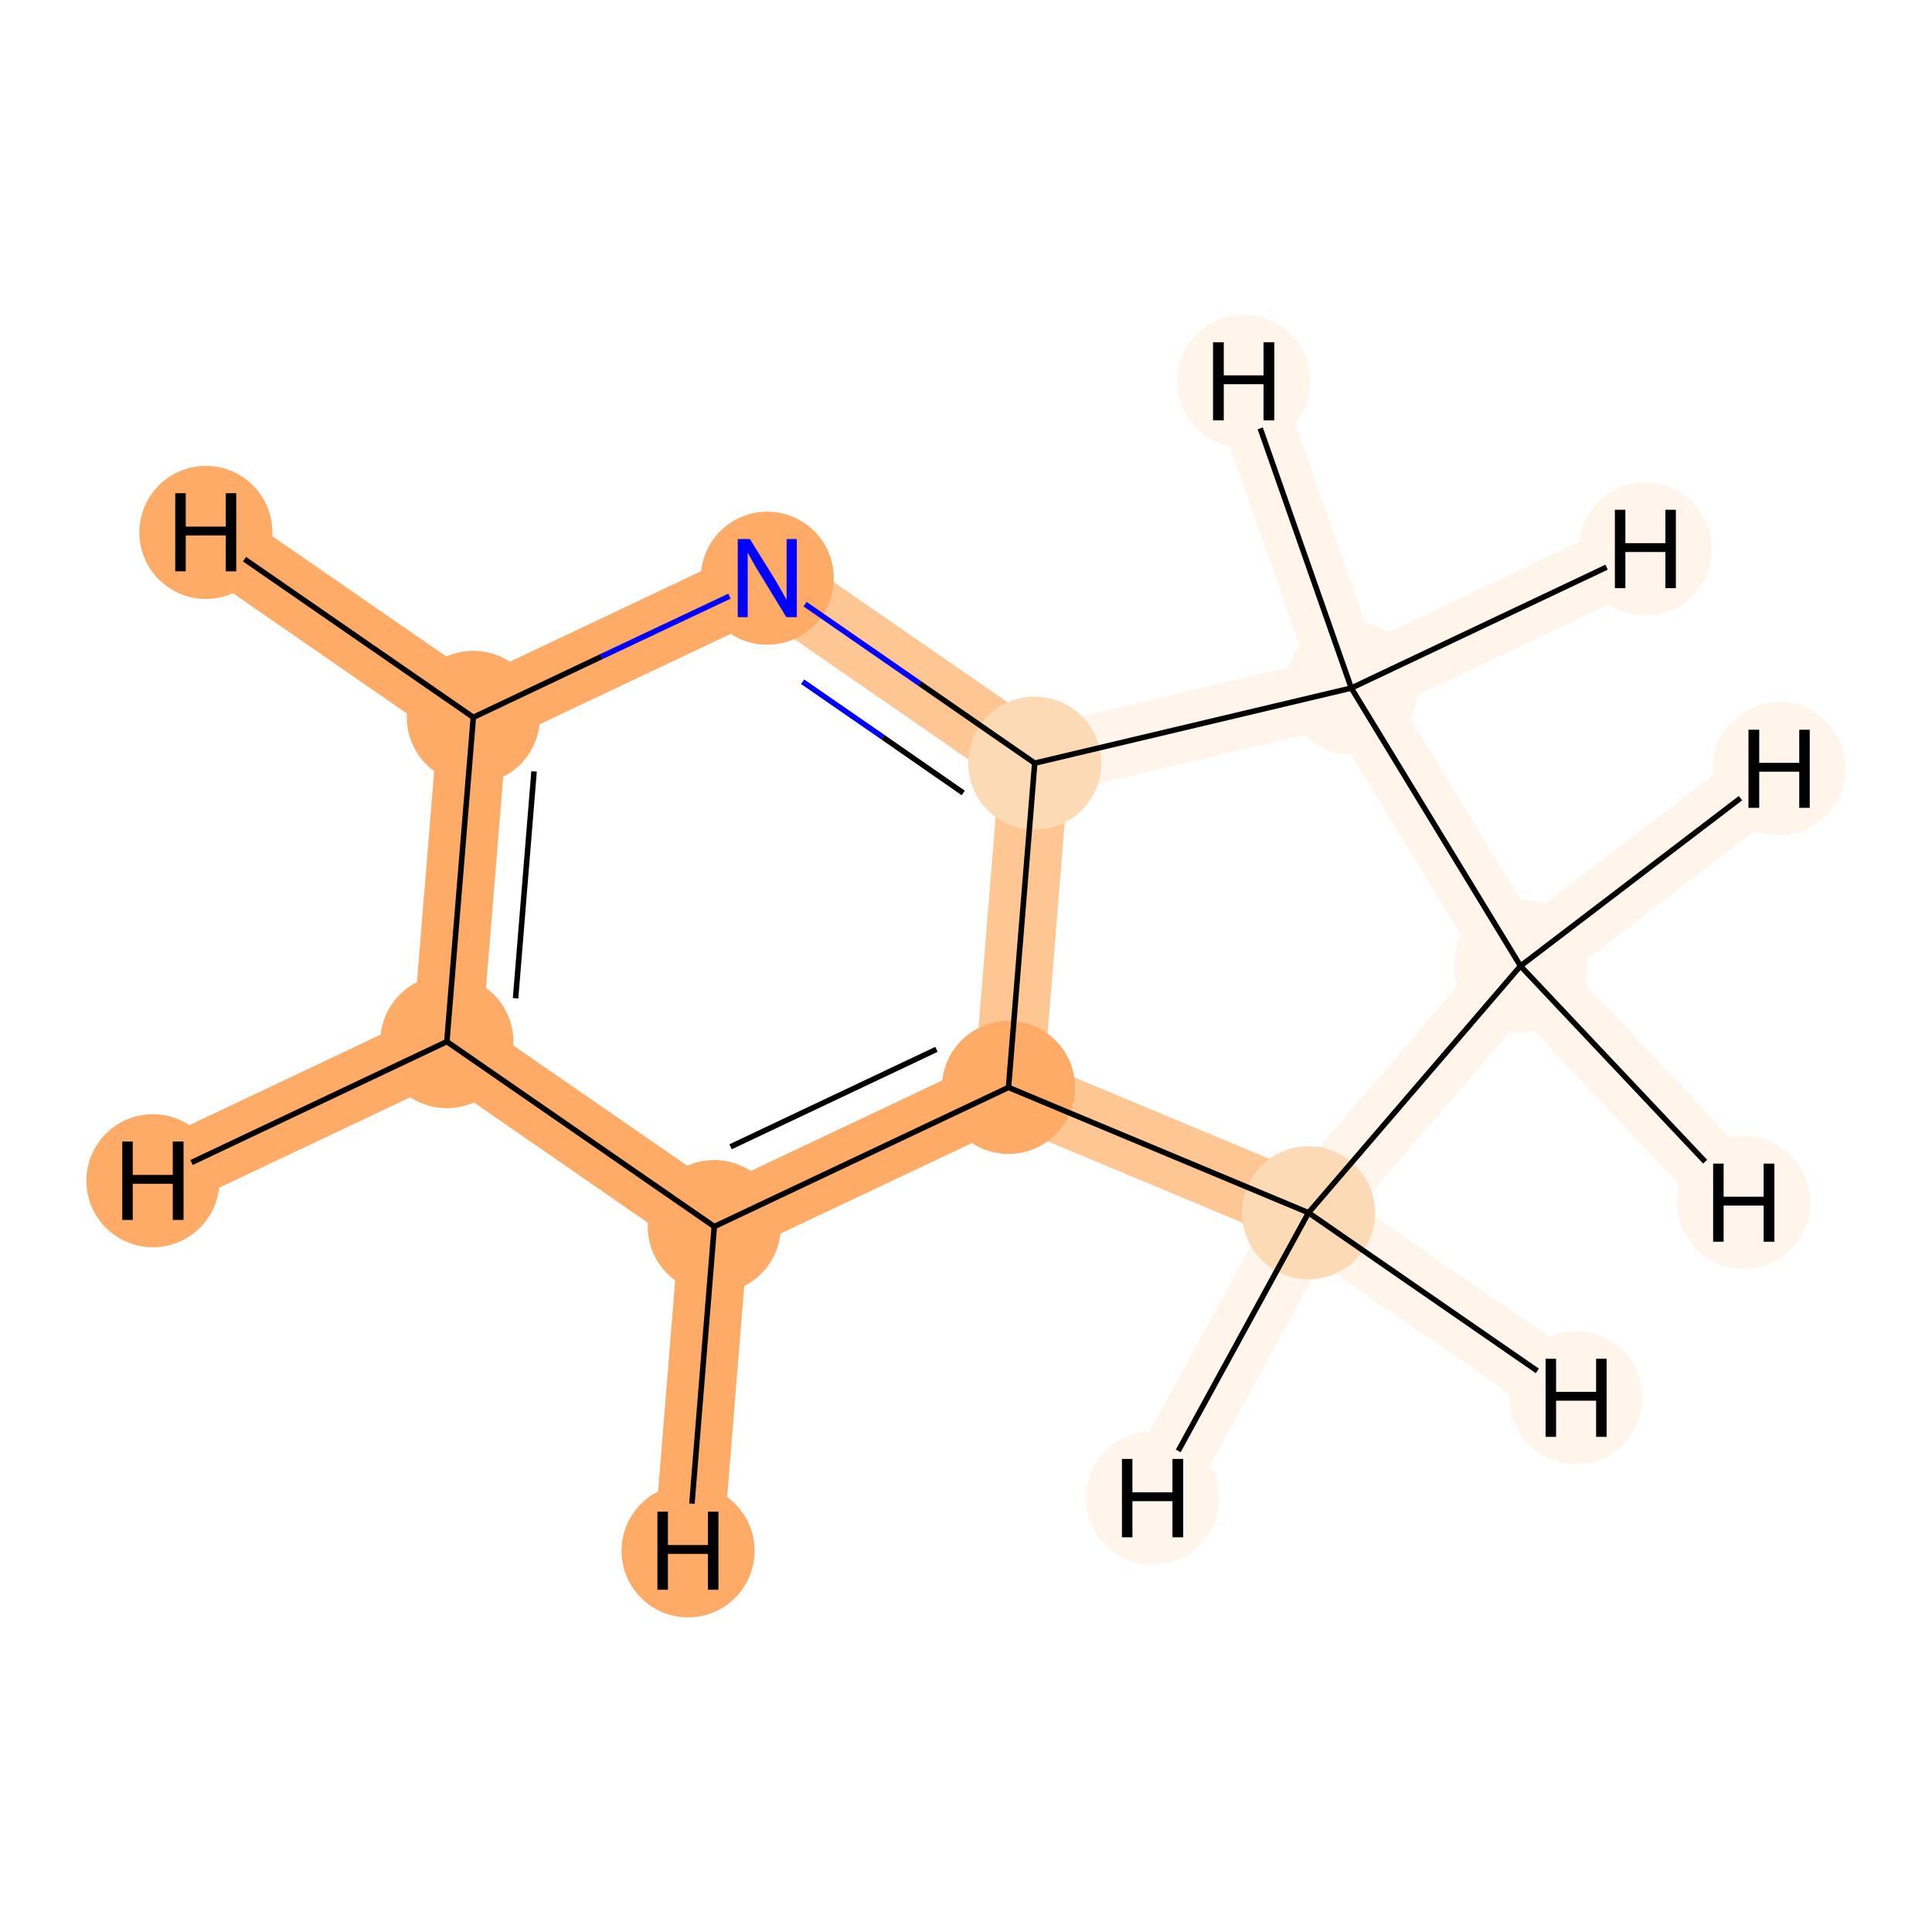 <?xml version='1.0' encoding='iso-8859-1'?>
<svg version='1.1' baseProfile='full'
              xmlns='http://www.w3.org/2000/svg'
                      xmlns:rdkit='http://www.rdkit.org/xml'
                      xmlns:xlink='http://www.w3.org/1999/xlink'
                  xml:space='preserve'
width='700px' height='700px' viewBox='0 0 700 700'>
<!-- END OF HEADER -->
<rect style='opacity:1.0;fill:#FFFFFF;stroke:none' width='700.0' height='700.0' x='0.0' y='0.0'> </rect>
<path d='M 161.9,377.4 L 171.5,259.9' style='fill:none;fill-rule:evenodd;stroke:#FDAB67;stroke-width:25.1px;stroke-linecap:butt;stroke-linejoin:miter;stroke-opacity:1' />
<path d='M 161.9,377.4 L 258.8,444.4' style='fill:none;fill-rule:evenodd;stroke:#FDAB67;stroke-width:25.1px;stroke-linecap:butt;stroke-linejoin:miter;stroke-opacity:1' />
<path d='M 161.9,377.4 L 55.4,427.8' style='fill:none;fill-rule:evenodd;stroke:#FDAB67;stroke-width:25.1px;stroke-linecap:butt;stroke-linejoin:miter;stroke-opacity:1' />
<path d='M 171.5,259.9 L 278.0,209.5' style='fill:none;fill-rule:evenodd;stroke:#FDAB67;stroke-width:25.1px;stroke-linecap:butt;stroke-linejoin:miter;stroke-opacity:1' />
<path d='M 171.5,259.9 L 74.6,192.9' style='fill:none;fill-rule:evenodd;stroke:#FDAB67;stroke-width:25.1px;stroke-linecap:butt;stroke-linejoin:miter;stroke-opacity:1' />
<path d='M 278.0,209.5 L 374.9,276.5' style='fill:none;fill-rule:evenodd;stroke:#FDC692;stroke-width:25.1px;stroke-linecap:butt;stroke-linejoin:miter;stroke-opacity:1' />
<path d='M 374.9,276.5 L 365.4,394.0' style='fill:none;fill-rule:evenodd;stroke:#FDC692;stroke-width:25.1px;stroke-linecap:butt;stroke-linejoin:miter;stroke-opacity:1' />
<path d='M 374.9,276.5 L 489.6,249.3' style='fill:none;fill-rule:evenodd;stroke:#FFF5EB;stroke-width:25.1px;stroke-linecap:butt;stroke-linejoin:miter;stroke-opacity:1' />
<path d='M 365.4,394.0 L 258.8,444.4' style='fill:none;fill-rule:evenodd;stroke:#FDAB67;stroke-width:25.1px;stroke-linecap:butt;stroke-linejoin:miter;stroke-opacity:1' />
<path d='M 365.4,394.0 L 474.1,439.4' style='fill:none;fill-rule:evenodd;stroke:#FDC692;stroke-width:25.1px;stroke-linecap:butt;stroke-linejoin:miter;stroke-opacity:1' />
<path d='M 258.8,444.4 L 249.3,561.9' style='fill:none;fill-rule:evenodd;stroke:#FDAB67;stroke-width:25.1px;stroke-linecap:butt;stroke-linejoin:miter;stroke-opacity:1' />
<path d='M 474.1,439.4 L 550.9,350.0' style='fill:none;fill-rule:evenodd;stroke:#FFF5EB;stroke-width:25.1px;stroke-linecap:butt;stroke-linejoin:miter;stroke-opacity:1' />
<path d='M 474.1,439.4 L 417.6,542.8' style='fill:none;fill-rule:evenodd;stroke:#FFF5EB;stroke-width:25.1px;stroke-linecap:butt;stroke-linejoin:miter;stroke-opacity:1' />
<path d='M 474.1,439.4 L 571.0,506.4' style='fill:none;fill-rule:evenodd;stroke:#FFF5EB;stroke-width:25.1px;stroke-linecap:butt;stroke-linejoin:miter;stroke-opacity:1' />
<path d='M 550.9,350.0 L 489.6,249.3' style='fill:none;fill-rule:evenodd;stroke:#FFF5EB;stroke-width:25.1px;stroke-linecap:butt;stroke-linejoin:miter;stroke-opacity:1' />
<path d='M 550.9,350.0 L 631.8,435.7' style='fill:none;fill-rule:evenodd;stroke:#FFF5EB;stroke-width:25.1px;stroke-linecap:butt;stroke-linejoin:miter;stroke-opacity:1' />
<path d='M 550.9,350.0 L 644.6,278.5' style='fill:none;fill-rule:evenodd;stroke:#FFF5EB;stroke-width:25.1px;stroke-linecap:butt;stroke-linejoin:miter;stroke-opacity:1' />
<path d='M 489.6,249.3 L 596.1,198.9' style='fill:none;fill-rule:evenodd;stroke:#FFF5EB;stroke-width:25.1px;stroke-linecap:butt;stroke-linejoin:miter;stroke-opacity:1' />
<path d='M 489.6,249.3 L 450.6,138.1' style='fill:none;fill-rule:evenodd;stroke:#FFF5EB;stroke-width:25.1px;stroke-linecap:butt;stroke-linejoin:miter;stroke-opacity:1' />
<ellipse cx='161.9' cy='377.4' rx='23.6' ry='23.6'  style='fill:#FDAB67;fill-rule:evenodd;stroke:#FDAB67;stroke-width:1.0px;stroke-linecap:butt;stroke-linejoin:miter;stroke-opacity:1' />
<ellipse cx='171.5' cy='259.9' rx='23.6' ry='23.6'  style='fill:#FDAB67;fill-rule:evenodd;stroke:#FDAB67;stroke-width:1.0px;stroke-linecap:butt;stroke-linejoin:miter;stroke-opacity:1' />
<ellipse cx='278.0' cy='209.5' rx='23.6' ry='23.6'  style='fill:#FDAB67;fill-rule:evenodd;stroke:#FDAB67;stroke-width:1.0px;stroke-linecap:butt;stroke-linejoin:miter;stroke-opacity:1' />
<ellipse cx='374.9' cy='276.5' rx='23.6' ry='23.6'  style='fill:#FDDAB6;fill-rule:evenodd;stroke:#FDDAB6;stroke-width:1.0px;stroke-linecap:butt;stroke-linejoin:miter;stroke-opacity:1' />
<ellipse cx='365.4' cy='394.0' rx='23.6' ry='23.6'  style='fill:#FDAB67;fill-rule:evenodd;stroke:#FDAB67;stroke-width:1.0px;stroke-linecap:butt;stroke-linejoin:miter;stroke-opacity:1' />
<ellipse cx='258.8' cy='444.4' rx='23.6' ry='23.6'  style='fill:#FDAB67;fill-rule:evenodd;stroke:#FDAB67;stroke-width:1.0px;stroke-linecap:butt;stroke-linejoin:miter;stroke-opacity:1' />
<ellipse cx='474.1' cy='439.4' rx='23.6' ry='23.6'  style='fill:#FDDAB6;fill-rule:evenodd;stroke:#FDDAB6;stroke-width:1.0px;stroke-linecap:butt;stroke-linejoin:miter;stroke-opacity:1' />
<ellipse cx='550.9' cy='350.0' rx='23.6' ry='23.6'  style='fill:#FFF5EB;fill-rule:evenodd;stroke:#FFF5EB;stroke-width:1.0px;stroke-linecap:butt;stroke-linejoin:miter;stroke-opacity:1' />
<ellipse cx='489.6' cy='249.3' rx='23.6' ry='23.6'  style='fill:#FFF5EB;fill-rule:evenodd;stroke:#FFF5EB;stroke-width:1.0px;stroke-linecap:butt;stroke-linejoin:miter;stroke-opacity:1' />
<ellipse cx='55.4' cy='427.8' rx='23.6' ry='23.6'  style='fill:#FDAB67;fill-rule:evenodd;stroke:#FDAB67;stroke-width:1.0px;stroke-linecap:butt;stroke-linejoin:miter;stroke-opacity:1' />
<ellipse cx='74.6' cy='192.9' rx='23.6' ry='23.6'  style='fill:#FDAB67;fill-rule:evenodd;stroke:#FDAB67;stroke-width:1.0px;stroke-linecap:butt;stroke-linejoin:miter;stroke-opacity:1' />
<ellipse cx='249.3' cy='561.9' rx='23.6' ry='23.6'  style='fill:#FDAB67;fill-rule:evenodd;stroke:#FDAB67;stroke-width:1.0px;stroke-linecap:butt;stroke-linejoin:miter;stroke-opacity:1' />
<ellipse cx='417.6' cy='542.8' rx='23.6' ry='23.6'  style='fill:#FFF5EB;fill-rule:evenodd;stroke:#FFF5EB;stroke-width:1.0px;stroke-linecap:butt;stroke-linejoin:miter;stroke-opacity:1' />
<ellipse cx='571.0' cy='506.4' rx='23.6' ry='23.6'  style='fill:#FFF5EB;fill-rule:evenodd;stroke:#FFF5EB;stroke-width:1.0px;stroke-linecap:butt;stroke-linejoin:miter;stroke-opacity:1' />
<ellipse cx='631.8' cy='435.7' rx='23.6' ry='23.6'  style='fill:#FFF5EB;fill-rule:evenodd;stroke:#FFF5EB;stroke-width:1.0px;stroke-linecap:butt;stroke-linejoin:miter;stroke-opacity:1' />
<ellipse cx='644.6' cy='278.5' rx='23.6' ry='23.6'  style='fill:#FFF5EB;fill-rule:evenodd;stroke:#FFF5EB;stroke-width:1.0px;stroke-linecap:butt;stroke-linejoin:miter;stroke-opacity:1' />
<ellipse cx='596.1' cy='198.9' rx='23.6' ry='23.6'  style='fill:#FFF5EB;fill-rule:evenodd;stroke:#FFF5EB;stroke-width:1.0px;stroke-linecap:butt;stroke-linejoin:miter;stroke-opacity:1' />
<ellipse cx='450.6' cy='138.1' rx='23.6' ry='23.6'  style='fill:#FFF5EB;fill-rule:evenodd;stroke:#FFF5EB;stroke-width:1.0px;stroke-linecap:butt;stroke-linejoin:miter;stroke-opacity:1' />
<path class='bond-0 atom-0 atom-1' d='M 161.9,377.4 L 171.5,259.9' style='fill:none;fill-rule:evenodd;stroke:#000000;stroke-width:2.0px;stroke-linecap:butt;stroke-linejoin:miter;stroke-opacity:1' />
<path class='bond-0 atom-0 atom-1' d='M 186.8,361.7 L 193.5,279.5' style='fill:none;fill-rule:evenodd;stroke:#000000;stroke-width:2.0px;stroke-linecap:butt;stroke-linejoin:miter;stroke-opacity:1' />
<path class='bond-8 atom-5 atom-0' d='M 258.8,444.4 L 161.9,377.4' style='fill:none;fill-rule:evenodd;stroke:#000000;stroke-width:2.0px;stroke-linecap:butt;stroke-linejoin:miter;stroke-opacity:1' />
<path class='bond-10 atom-0 atom-9' d='M 161.9,377.4 L 69.4,421.2' style='fill:none;fill-rule:evenodd;stroke:#000000;stroke-width:2.0px;stroke-linecap:butt;stroke-linejoin:miter;stroke-opacity:1' />
<path class='bond-1 atom-1 atom-2' d='M 171.5,259.9 L 217.9,237.9' style='fill:none;fill-rule:evenodd;stroke:#000000;stroke-width:2.0px;stroke-linecap:butt;stroke-linejoin:miter;stroke-opacity:1' />
<path class='bond-1 atom-1 atom-2' d='M 217.9,237.9 L 264.3,216.0' style='fill:none;fill-rule:evenodd;stroke:#0000FF;stroke-width:2.0px;stroke-linecap:butt;stroke-linejoin:miter;stroke-opacity:1' />
<path class='bond-11 atom-1 atom-10' d='M 171.5,259.9 L 88.6,202.6' style='fill:none;fill-rule:evenodd;stroke:#000000;stroke-width:2.0px;stroke-linecap:butt;stroke-linejoin:miter;stroke-opacity:1' />
<path class='bond-2 atom-2 atom-3' d='M 291.7,218.9 L 333.3,247.7' style='fill:none;fill-rule:evenodd;stroke:#0000FF;stroke-width:2.0px;stroke-linecap:butt;stroke-linejoin:miter;stroke-opacity:1' />
<path class='bond-2 atom-2 atom-3' d='M 333.3,247.7 L 374.9,276.5' style='fill:none;fill-rule:evenodd;stroke:#000000;stroke-width:2.0px;stroke-linecap:butt;stroke-linejoin:miter;stroke-opacity:1' />
<path class='bond-2 atom-2 atom-3' d='M 290.8,247.0 L 319.9,267.1' style='fill:none;fill-rule:evenodd;stroke:#0000FF;stroke-width:2.0px;stroke-linecap:butt;stroke-linejoin:miter;stroke-opacity:1' />
<path class='bond-2 atom-2 atom-3' d='M 319.9,267.1 L 349.0,287.3' style='fill:none;fill-rule:evenodd;stroke:#000000;stroke-width:2.0px;stroke-linecap:butt;stroke-linejoin:miter;stroke-opacity:1' />
<path class='bond-3 atom-3 atom-4' d='M 374.9,276.5 L 365.4,394.0' style='fill:none;fill-rule:evenodd;stroke:#000000;stroke-width:2.0px;stroke-linecap:butt;stroke-linejoin:miter;stroke-opacity:1' />
<path class='bond-9 atom-8 atom-3' d='M 489.6,249.3 L 374.9,276.5' style='fill:none;fill-rule:evenodd;stroke:#000000;stroke-width:2.0px;stroke-linecap:butt;stroke-linejoin:miter;stroke-opacity:1' />
<path class='bond-4 atom-4 atom-5' d='M 365.4,394.0 L 258.8,444.4' style='fill:none;fill-rule:evenodd;stroke:#000000;stroke-width:2.0px;stroke-linecap:butt;stroke-linejoin:miter;stroke-opacity:1' />
<path class='bond-4 atom-4 atom-5' d='M 339.3,380.2 L 264.7,415.5' style='fill:none;fill-rule:evenodd;stroke:#000000;stroke-width:2.0px;stroke-linecap:butt;stroke-linejoin:miter;stroke-opacity:1' />
<path class='bond-5 atom-4 atom-6' d='M 365.4,394.0 L 474.1,439.4' style='fill:none;fill-rule:evenodd;stroke:#000000;stroke-width:2.0px;stroke-linecap:butt;stroke-linejoin:miter;stroke-opacity:1' />
<path class='bond-12 atom-5 atom-11' d='M 258.8,444.4 L 250.7,544.8' style='fill:none;fill-rule:evenodd;stroke:#000000;stroke-width:2.0px;stroke-linecap:butt;stroke-linejoin:miter;stroke-opacity:1' />
<path class='bond-6 atom-6 atom-7' d='M 474.1,439.4 L 550.9,350.0' style='fill:none;fill-rule:evenodd;stroke:#000000;stroke-width:2.0px;stroke-linecap:butt;stroke-linejoin:miter;stroke-opacity:1' />
<path class='bond-13 atom-6 atom-12' d='M 474.1,439.4 L 426.9,525.7' style='fill:none;fill-rule:evenodd;stroke:#000000;stroke-width:2.0px;stroke-linecap:butt;stroke-linejoin:miter;stroke-opacity:1' />
<path class='bond-14 atom-6 atom-13' d='M 474.1,439.4 L 557.0,496.7' style='fill:none;fill-rule:evenodd;stroke:#000000;stroke-width:2.0px;stroke-linecap:butt;stroke-linejoin:miter;stroke-opacity:1' />
<path class='bond-7 atom-7 atom-8' d='M 550.9,350.0 L 489.6,249.3' style='fill:none;fill-rule:evenodd;stroke:#000000;stroke-width:2.0px;stroke-linecap:butt;stroke-linejoin:miter;stroke-opacity:1' />
<path class='bond-15 atom-7 atom-14' d='M 550.9,350.0 L 617.8,420.9' style='fill:none;fill-rule:evenodd;stroke:#000000;stroke-width:2.0px;stroke-linecap:butt;stroke-linejoin:miter;stroke-opacity:1' />
<path class='bond-16 atom-7 atom-15' d='M 550.9,350.0 L 630.6,289.2' style='fill:none;fill-rule:evenodd;stroke:#000000;stroke-width:2.0px;stroke-linecap:butt;stroke-linejoin:miter;stroke-opacity:1' />
<path class='bond-17 atom-8 atom-16' d='M 489.6,249.3 L 582.1,205.5' style='fill:none;fill-rule:evenodd;stroke:#000000;stroke-width:2.0px;stroke-linecap:butt;stroke-linejoin:miter;stroke-opacity:1' />
<path class='bond-18 atom-8 atom-17' d='M 489.6,249.3 L 456.6,155.2' style='fill:none;fill-rule:evenodd;stroke:#000000;stroke-width:2.0px;stroke-linecap:butt;stroke-linejoin:miter;stroke-opacity:1' />
<path  class='atom-2' d='M 271.7 195.3
L 281.0 210.3
Q 281.9 211.8, 283.4 214.5
Q 284.9 217.2, 285.0 217.3
L 285.0 195.3
L 288.7 195.3
L 288.7 223.6
L 284.9 223.6
L 274.9 207.2
Q 273.7 205.3, 272.5 203.1
Q 271.3 200.9, 270.9 200.2
L 270.9 223.6
L 267.3 223.6
L 267.3 195.3
L 271.7 195.3
' fill='#0000FF'/>
<path  class='atom-9' d='M 44.3 413.6
L 48.1 413.6
L 48.1 425.7
L 62.6 425.7
L 62.6 413.6
L 66.5 413.6
L 66.5 442.0
L 62.6 442.0
L 62.6 428.9
L 48.1 428.9
L 48.1 442.0
L 44.3 442.0
L 44.3 413.6
' fill='#000000'/>
<path  class='atom-10' d='M 63.5 178.7
L 67.3 178.7
L 67.3 190.8
L 81.8 190.8
L 81.8 178.7
L 85.6 178.7
L 85.6 207.0
L 81.8 207.0
L 81.8 194.0
L 67.3 194.0
L 67.3 207.0
L 63.5 207.0
L 63.5 178.7
' fill='#000000'/>
<path  class='atom-11' d='M 238.2 547.7
L 242.0 547.7
L 242.0 559.8
L 256.5 559.8
L 256.5 547.7
L 260.3 547.7
L 260.3 576.0
L 256.5 576.0
L 256.5 563.0
L 242.0 563.0
L 242.0 576.0
L 238.2 576.0
L 238.2 547.7
' fill='#000000'/>
<path  class='atom-12' d='M 406.5 528.6
L 410.3 528.6
L 410.3 540.7
L 424.8 540.7
L 424.8 528.6
L 428.7 528.6
L 428.7 557.0
L 424.8 557.0
L 424.8 543.9
L 410.3 543.9
L 410.3 557.0
L 406.5 557.0
L 406.5 528.6
' fill='#000000'/>
<path  class='atom-13' d='M 560.0 492.3
L 563.8 492.3
L 563.8 504.3
L 578.3 504.3
L 578.3 492.3
L 582.1 492.3
L 582.1 520.6
L 578.3 520.6
L 578.3 507.5
L 563.8 507.5
L 563.8 520.6
L 560.0 520.6
L 560.0 492.3
' fill='#000000'/>
<path  class='atom-14' d='M 620.7 421.6
L 624.5 421.6
L 624.5 433.6
L 639.0 433.6
L 639.0 421.6
L 642.9 421.6
L 642.9 449.9
L 639.0 449.9
L 639.0 436.8
L 624.5 436.8
L 624.5 449.9
L 620.7 449.9
L 620.7 421.6
' fill='#000000'/>
<path  class='atom-15' d='M 633.5 264.4
L 637.4 264.4
L 637.4 276.4
L 651.9 276.4
L 651.9 264.4
L 655.7 264.4
L 655.7 292.7
L 651.9 292.7
L 651.9 279.6
L 637.4 279.6
L 637.4 292.7
L 633.5 292.7
L 633.5 264.4
' fill='#000000'/>
<path  class='atom-16' d='M 585.1 184.7
L 588.9 184.7
L 588.9 196.8
L 603.4 196.8
L 603.4 184.7
L 607.2 184.7
L 607.2 213.1
L 603.4 213.1
L 603.4 200.0
L 588.9 200.0
L 588.9 213.1
L 585.1 213.1
L 585.1 184.7
' fill='#000000'/>
<path  class='atom-17' d='M 439.5 124.0
L 443.4 124.0
L 443.4 136.0
L 457.8 136.0
L 457.8 124.0
L 461.7 124.0
L 461.7 152.3
L 457.8 152.3
L 457.8 139.2
L 443.4 139.2
L 443.4 152.3
L 439.5 152.3
L 439.5 124.0
' fill='#000000'/>
</svg>
